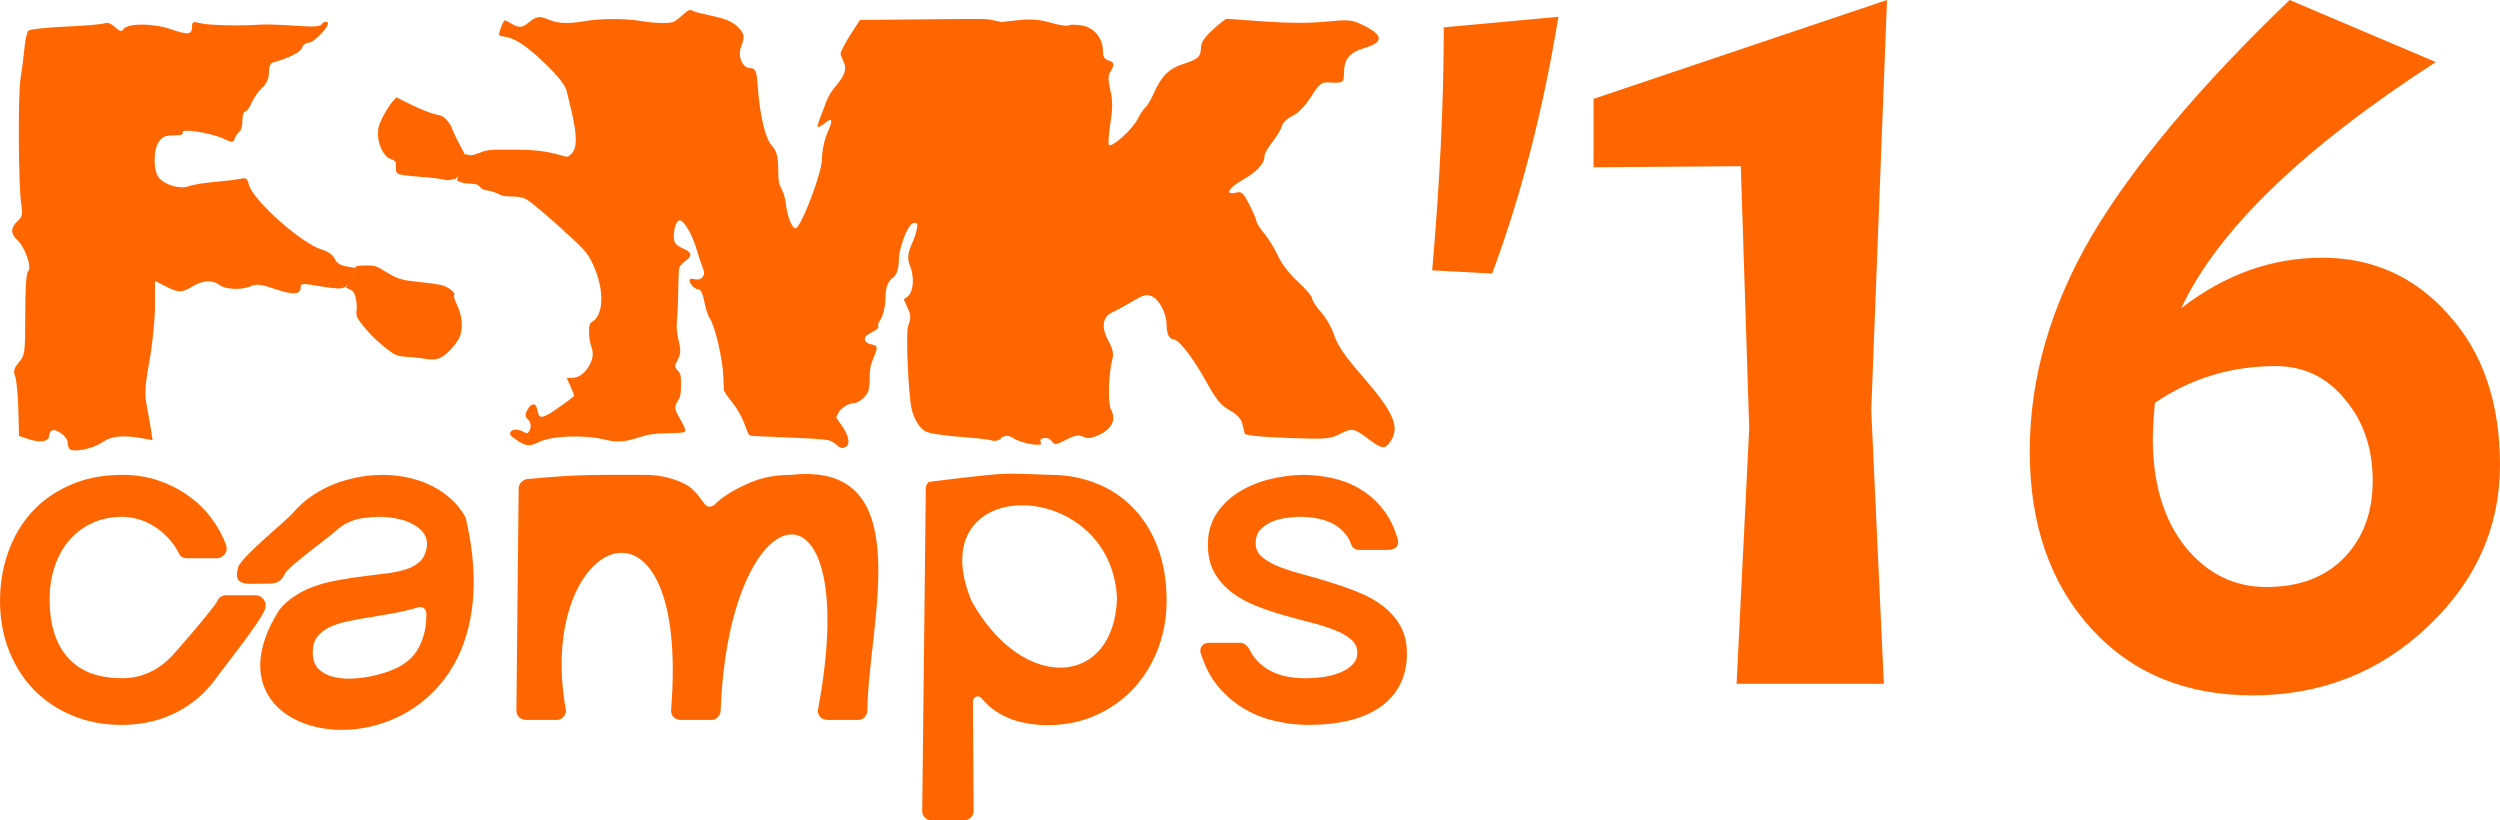 <?xml version="1.0" encoding="UTF-8" standalone="no"?>
<!-- Created with Inkscape (http://www.inkscape.org/) -->

<svg
   xmlns:dc="http://purl.org/dc/elements/1.1/"
   xmlns:cc="http://creativecommons.org/ns#"
   xmlns:rdf="http://www.w3.org/1999/02/22-rdf-syntax-ns#"
   xmlns:svg="http://www.w3.org/2000/svg"
   xmlns="http://www.w3.org/2000/svg"
   xmlns:sodipodi="http://sodipodi.sourceforge.net/DTD/sodipodi-0.dtd"
   xmlns:inkscape="http://www.inkscape.org/namespaces/inkscape"
   width="101.652mm"
   height="33.353mm"
   viewBox="0 0 360.185 118.182"
   id="svg16306"
   version="1.1"
   inkscape:version="0.91 r13725"
   sodipodi:docname="Camp16Logo.svg">
  <defs
     id="defs16308" />
  <sodipodi:namedview
     id="base"
     pagecolor="#ffffff"
     bordercolor="#666666"
     borderopacity="1.0"
     inkscape:pageopacity="0.0"
     inkscape:pageshadow="2"
     inkscape:zoom="0.35"
     inkscape:cx="-229.19297"
     inkscape:cy="-0.90915472"
     inkscape:document-units="px"
     inkscape:current-layer="layer1"
     showgrid="false"
     fit-margin-top="0"
     fit-margin-left="0"
     fit-margin-right="0"
     fit-margin-bottom="0"
     inkscape:window-width="1916"
     inkscape:window-height="1041"
     inkscape:window-x="0"
     inkscape:window-y="18"
     inkscape:window-maximized="0" />
  <g
     inkscape:label="Layer 1"
     inkscape:groupmode="layer"
     id="layer1"
     transform="translate(-105.622,-413.271)">
    <path
       inkscape:connector-curvature="0"
       style="fill:#ff6600;fill-opacity:1;fill-rule:evenodd;stroke:none"
       d="m 377.493,413.271 -42.285,14.246 0,9.852 21.219,-0.15 1.213,37.738 -1.82,36.832 21.221,0 -1.82,-39.408 2.273,-59.109 z m 58,0 c -12.934,12.428 -22.432,23.744 -28.494,33.949 -5.962,10.206 -8.941,20.564 -8.941,31.072 0,10.508 2.93,18.996 8.791,25.463 5.861,6.467 13.64,9.699 23.34,9.699 9.801,0 18.188,-3.284 25.16,-9.852 6.972,-6.568 10.459,-14.349 10.459,-23.342 0,-8.993 -2.477,-16.215 -7.428,-21.672 -4.85,-5.456 -10.912,-8.186 -18.188,-8.186 -7.275,0 -14.046,2.425 -20.311,7.275 5.254,-11.216 17.481,-23.038 36.68,-35.467 l -21.068,-8.941 z m -230.289,1.465 c -0.327,-0.079 -0.575,0.099 -1.226,0.693 -0.444,0.405 -0.996,0.833 -1.225,0.953 -0.576,0.301 -2.684,0.267 -4.734,-0.076 -2.214,-0.378 -5.83,-0.379 -8.012,-0.01 -2.559,0.433 -3.891,0.386 -5.297,-0.188 -1.394,-0.568 -1.794,-0.513 -2.908,0.4 -0.946,0.775 -1.447,0.811 -2.478,0.176 -0.42,-0.259 -0.867,-0.473 -0.994,-0.473 -0.188,-8e-4 -0.818,1.622 -0.818,2.107 0,0.072 0.349,0.179 0.775,0.236 1.345,0.18 2.799,1.062 4.912,2.98 2.356,2.139 3.784,3.83 4.047,4.785 0.101,0.368 0.451,1.828 0.775,3.244 0.757,3.302 0.738,5.057 -0.064,5.859 -0.494,0.494 -0.555,0.506 -1.332,0.283 -2.432,-0.698 -3.754,-0.858 -7.205,-0.873 -3.228,-0.014 -3.619,0.021 -4.578,0.41 -1.15,0.466 -1.681,0.479 -2.029,0.229 -0.022,-0.016 -0.082,0.055 -0.158,0.172 l -1.244,-2.371 c -0.422,-0.889 -0.768,-1.681 -0.768,-1.76 0,-0.079 -0.261,-0.461 -0.58,-0.848 -0.48,-0.582 -0.772,-0.741 -1.699,-0.924 -0.616,-0.121 -2.136,-0.72 -3.379,-1.332 l -2.258,-1.113 -0.625,0.705 c -0.343,0.388 -0.944,1.342 -1.334,2.121 -0.583,1.165 -0.705,1.61 -0.693,2.514 0.021,1.509 0.866,3.217 1.732,3.502 0.823,0.271 0.891,0.369 0.857,1.242 -0.023,0.582 0.058,0.806 0.352,0.963 0.21,0.113 1.625,0.292 3.143,0.399 1.518,0.107 3.126,0.309 3.574,0.449 0.448,0.14 1.399,-0.133 1.494,-0.154 0.04,-0.01 0.214,-0.15 0.414,-0.375 -0.097,0.365 -0.166,0.568 -0.199,0.582 -0.044,0.019 0.652,0.424 1.49,0.461 1.306,0.059 1.564,0.129 1.814,0.486 0.198,0.283 0.582,0.457 1.195,0.545 0.497,0.071 1.171,0.291 1.498,0.488 0.428,0.258 0.959,0.359 1.895,0.359 0.918,0 1.536,0.114 2.103,0.389 0.442,0.214 2.552,1.964 4.688,3.889 3.42,3.083 3.967,3.658 4.582,4.811 1.953,3.659 2.079,7.762 0.273,8.945 -0.447,0.293 -0.496,0.443 -0.496,1.539 0,0.676 0.138,1.557 0.311,1.988 0.414,1.035 0.256,2.042 -0.49,3.127 -0.689,1.001 -1.419,1.447 -2.373,1.447 l -0.666,0 0.572,1.262 c 0.314,0.693 0.533,1.3 0.486,1.346 -0.466,0.466 -3.257,2.434 -3.846,2.713 -1.084,0.513 -1.201,0.438 -1.516,-0.979 -0.164,-0.737 -0.777,-0.692 -1.256,0.094 -0.48,0.784 -0.479,1.14 0,1.574 0.437,0.396 0.498,1.198 0.129,1.703 -0.236,0.324 -0.289,0.326 -0.848,0.037 -0.747,-0.386 -1.452,-0.394 -1.762,-0.021 -0.305,0.367 -0.088,0.639 1.129,1.42 1.098,0.705 1.652,0.728 2.857,0.117 1.834,-0.929 6.519,-1.111 9.559,-0.371 1.656,0.403 2.758,0.351 4.555,-0.217 1.822,-0.576 2.616,-0.69 5.078,-0.729 1.565,-0.025 1.916,-0.084 1.963,-0.33 0.032,-0.165 -0.289,-0.894 -0.713,-1.619 -0.889,-1.522 -0.924,-1.795 -0.348,-2.728 0.345,-0.558 0.43,-0.972 0.43,-2.246 0.01,-1.362 -0.05,-1.622 -0.424,-2.022 -0.526,-0.561 -0.532,-0.722 -0.049,-1.623 0.462,-0.861 0.474,-1.352 0.076,-3.043 -0.236,-1.004 -0.272,-1.691 -0.156,-3.018 0.083,-0.944 0.154,-2.874 0.164,-4.291 0.01,-1.417 0.079,-2.747 0.16,-2.957 0.081,-0.21 0.442,-0.597 0.803,-0.859 1.14,-0.828 1.039,-1.299 -0.41,-1.92 -0.44,-0.189 -0.892,-0.515 -1.004,-0.725 -0.477,-0.892 -0.01,-3.269 0.646,-3.269 0.668,0 1.914,2.219 2.568,4.57 0.191,0.687 0.488,1.582 0.658,1.988 0.403,0.958 0.393,1.321 -0.051,1.723 -0.272,0.245 -0.536,0.296 -1.051,0.199 -0.582,-0.109 -0.685,-0.075 -0.685,0.215 0,0.452 0.738,1.225 1.17,1.225 0.461,0 0.686,0.479 1.047,2.225 0.168,0.811 0.477,1.706 0.685,1.988 0.737,0.997 1.88,5.912 1.949,8.379 0.025,0.892 0.059,1.762 0.076,1.932 0.017,0.17 0.47,0.856 1.006,1.525 1.05,1.312 1.623,2.346 2.192,3.959 0.199,0.564 0.447,1.055 0.553,1.092 0.106,0.037 2.511,0.154 5.344,0.26 2.833,0.106 5.487,0.273 5.896,0.373 0.41,0.1 0.967,0.402 1.236,0.672 l 0,0 c 0.55,0.55 0.929,0.612 1.445,0.234 0.562,-0.411 0.291,-1.607 -0.674,-2.982 l -0.815,-1.162 0.312,-0.654 c 0.337,-0.708 1.502,-1.432 2.305,-1.432 0.559,0 1.547,-0.784 1.938,-1.539 0.178,-0.344 0.283,-1.114 0.283,-2.123 0,-1.272 0.101,-1.809 0.496,-2.728 0.693,-1.615 0.683,-1.857 -0.092,-2.02 -1.407,-0.295 -1.5,-1.096 -0.203,-1.738 0.895,-0.443 1.134,-0.681 1.012,-1 -0.057,-0.149 0.074,-0.513 0.291,-0.809 0.444,-0.604 0.781,-2.127 0.781,-3.527 0,-1.163 0.39,-2.13 1.029,-2.549 0.555,-0.363 0.877,-1.303 0.877,-2.57 0,-1.105 0.589,-3.156 1.256,-4.381 0.41,-0.754 0.625,-0.961 0.996,-0.961 0.446,0 0.465,0.045 0.359,0.81 -0.061,0.446 -0.373,1.39 -0.693,2.096 -0.638,1.406 -0.72,2.239 -0.32,3.223 0.699,1.72 0.518,3.852 -0.385,4.51 l -0.498,0.363 0.525,1.17 c 0.533,1.188 0.534,1.284 0.068,2.848 -0.309,1.038 0.082,9.767 0.523,11.711 0.329,1.446 1.121,2.783 1.924,3.244 0.64,0.368 2.6,0.66 6.33,0.941 1.507,0.114 2.961,0.29 3.23,0.393 0.336,0.128 0.659,0.118 1.024,-0.033 0.375,-0.155 0.467,-0.235 0.391,-0.438 0.114,0.021 0.213,0.012 0.279,-0.023 0.455,-0.243 0.934,-0.178 1.525,0.209 1.137,0.744 4.331,1.277 3.949,0.658 -0.462,-0.748 0.975,-1.017 1.512,-0.283 0.454,0.62 0.58,0.611 2.1,-0.164 1.273,-0.649 1.801,-0.742 2.486,-0.43 0.676,0.308 1.218,0.229 2.42,-0.352 1.74,-0.841 2.325,-2.166 1.574,-3.568 -0.48,-0.897 -0.37,-5.117 0.188,-7.24 0.218,-0.83 0.072,-1.509 -0.584,-2.709 -1.076,-1.97 -0.829,-3.464 0.682,-4.127 0.57,-0.25 1.861,-0.949 2.871,-1.553 1.571,-0.939 1.975,-1.034 2.787,-0.664 1.019,0.464 2.055,2.487 2.055,4.012 0,1.314 0.375,2.143 0.973,2.143 0.781,0 2.83,2.646 4.779,6.17 1.392,2.517 2.087,3.362 3.344,4.064 1.06,0.593 1.662,1.226 1.81,1.908 0.122,0.561 0.278,1.208 0.346,1.438 0.08,0.268 2.289,0.498 6.146,0.639 5.449,0.199 6.16,0.15 7.461,-0.514 1.87,-0.954 2.105,-0.92 4.139,0.602 l -0.01,0 c 2.053,1.536 2.444,1.595 3.221,0.486 1.472,-2.102 0.574,-4.227 -4,-9.471 -2.461,-2.822 -3.559,-4.415 -4.027,-5.842 -0.354,-1.079 -1.221,-2.607 -1.926,-3.394 -0.705,-0.788 -1.281,-1.672 -1.281,-1.965 0,-0.293 -0.921,-1.375 -2.047,-2.404 -1.189,-1.087 -2.383,-2.63 -2.848,-3.68 -0.44,-0.995 -1.322,-2.44 -1.959,-3.213 -0.637,-0.773 -1.158,-1.579 -1.158,-1.791 0,-0.211 -0.455,-1.284 -1.012,-2.385 -0.861,-1.702 -1.141,-1.969 -1.867,-1.787 -1.717,0.431 -1.27,-0.583 0.773,-1.752 2.175,-1.244 3.25,-2.393 3.25,-3.471 0,-0.344 0.52,-1.278 1.154,-2.076 0.634,-0.798 1.246,-1.825 1.361,-2.283 0.115,-0.458 0.799,-1.114 1.52,-1.457 0.814,-0.388 1.825,-1.432 2.672,-2.756 1.215,-1.899 1.495,-2.124 2.574,-2.066 2.044,0.11 2.162,0.041 2.172,-1.252 0.01,-2.149 0.746,-3.053 3.049,-3.738 2.774,-0.825 2.614,-1.889 -0.51,-3.367 -1.431,-0.677 -1.955,-0.716 -5.217,-0.396 -2.311,0.226 -5.491,0.215 -8.775,-0.029 -2.833,-0.211 -5.283,-0.385 -5.445,-0.385 -0.162,-8e-4 -1.064,0.708 -2.004,1.574 -1.228,1.132 -1.707,1.869 -1.707,2.623 0,1.242 -0.437,1.645 -2.48,2.285 -2.057,0.645 -3.176,1.722 -4.229,4.07 -0.485,1.082 -1.065,2.08 -1.289,2.219 -0.224,0.138 -0.742,0.908 -1.15,1.709 -0.766,1.501 -3.673,4.112 -4.102,3.684 -0.133,-0.133 -0.041,-1.524 0.203,-3.094 0.343,-2.177 0.342,-3.315 0,-4.797 -0.341,-1.496 -0.34,-2.108 0.01,-2.668 0.638,-1.022 0.569,-1.382 -0.309,-1.611 -0.537,-0.14 -0.764,-0.522 -0.764,-1.285 0,-1.885 -1.26,-3.453 -3.008,-3.748 -0.848,-0.142 -1.723,-0.15 -1.943,-0.014 -0.22,0.136 -1.38,-0.036 -2.578,-0.385 -1.57,-0.456 -2.836,-0.562 -4.533,-0.381 l -2.354,0.252 0.02,0.113 -0.082,-0.059 -1.125,-0.234 c -1.342,-0.281 -0.475,-0.269 -10.932,-0.17 l -8.471,0.082 -0.932,1.418 c -1.061,1.616 -1.871,3.108 -1.871,3.449 0,0.128 0.177,0.597 0.393,1.043 0.541,1.118 0.282,1.994 -1.053,3.566 -0.704,0.83 -1.174,1.627 -1.494,2.531 -0.257,0.726 -0.648,1.766 -0.869,2.312 -0.222,0.546 -0.328,1.039 -0.238,1.094 0.09,0.056 0.487,-0.153 0.881,-0.467 0.394,-0.313 0.79,-0.57 0.881,-0.57 0.29,0 0.173,0.641 -0.305,1.666 -0.51,1.095 -0.867,2.731 -0.867,3.973 0,1.979 -3.057,10.004 -3.811,10.004 -0.539,0 -1.206,-1.756 -1.432,-3.769 -0.062,-0.552 -0.324,-1.403 -0.582,-1.889 -0.393,-0.739 -0.475,-1.153 -0.475,-2.525 -0.01,-2.127 -0.219,-2.982 -0.92,-3.715 -0.951,-0.993 -1.756,-4.419 -2.053,-8.725 -0.14,-2.031 -0.333,-2.459 -1.105,-2.459 -1.053,0 -1.796,-1.694 -1.309,-2.981 0.524,-1.382 0.511,-1.853 -0.062,-2.535 -0.903,-1.073 -1.887,-1.548 -4.199,-2.027 -1.189,-0.247 -2.33,-0.54 -2.537,-0.65 -0.144,-0.077 -0.262,-0.132 -0.371,-0.158 z m 124.947,0.959 -16.521,1.516 c 0,10.61 -0.554,22.28 -1.666,35.012 l 8.639,0.455 c 4.143,-11.115 7.326,-23.443 9.549,-36.983 z m -177.602,0.713 c -0.217,0.015 -0.445,0.145 -0.566,0.342 -0.221,0.357 -1.195,0.413 -3.867,0.223 -1.965,-0.139 -4.172,-0.211 -4.906,-0.16 -2.939,0.208 -7.511,0.107 -8.682,-0.191 -1.094,-0.279 -1.238,-0.225 -1.238,0.455 10e-5,1.204 -0.539,1.274 -3.07,0.398 -2.58,-0.893 -6.286,-0.878 -6.846,0.027 -0.237,0.383 -0.507,0.308 -1.191,-0.33 -0.549,-0.512 -1.107,-0.722 -1.471,-0.555 -0.322,0.149 -2.854,0.367 -5.625,0.486 -2.771,0.119 -5.198,0.388 -5.394,0.598 -0.197,0.21 -0.455,1.413 -0.572,2.672 -0.117,1.259 -0.361,3.146 -0.543,4.195 -0.379,2.186 -0.306,15.551 0.1,18.125 0.231,1.465 0.153,1.824 -0.531,2.443 -1.003,0.908 -1.021,1.819 -0.053,2.695 1.111,1.005 2.153,3.938 1.598,4.494 -0.294,0.294 -0.439,2.369 -0.439,6.248 0,5.553 -0.04,5.856 -0.904,6.887 -0.732,0.873 -0.836,1.261 -0.545,2.033 0.198,0.525 0.404,2.669 0.457,4.768 l 0.096,3.817 1.457,0.484 c 1.609,0.536 2.873,0.321 2.873,-0.488 0,-0.288 0.179,-0.634 0.398,-0.769 0.59,-0.364 2.273,0.873 2.273,1.672 0,0.38 0.128,0.823 0.285,0.982 l 0,0 c 0.532,0.541 3.45,-0.055 4.73,-0.967 1.303,-0.928 3.043,-1.084 5.967,-0.535 l 1.268,0.236 -0.227,-1.451 c -0.125,-0.799 -0.402,-2.397 -0.619,-3.551 -0.322,-1.714 -0.251,-2.897 0.395,-6.457 0.434,-2.397 0.791,-5.965 0.791,-7.926 l 0,-3.566 1.51,0.771 c 1.882,0.961 2.357,0.962 3.918,0.01 1.469,-0.896 2.865,-0.96 3.897,-0.18 0.875,0.661 3.23,0.733 4.535,0.139 0.739,-0.337 1.428,-0.251 3.438,0.428 2.63,0.888 3.688,0.824 3.688,-0.227 0,-0.51 0.265,-0.584 1.432,-0.395 4.996,0.812 4.805,0.838 5.906,-0.826 l 0.695,-1.049 c -0.116,0.213 -0.292,0.49 -0.6,0.936 l -0.934,1.355 0.594,0.262 c 0.483,0.213 0.639,0.439 0.838,1.215 0.131,0.525 0.193,1.321 0.131,1.768 -0.125,0.899 0.042,1.217 1.59,3.029 0.939,1.1 2.991,2.856 3.914,3.352 0.352,0.189 1.088,0.338 1.752,0.353 0.629,0.016 1.703,0.128 2.385,0.25 1.824,0.326 2.536,0.099 3.842,-1.23 0.626,-0.637 1.211,-1.455 1.404,-1.961 0.485,-1.27 0.332,-2.942 -0.416,-4.539 -0.38,-0.811 -0.529,-1.334 -0.412,-1.451 0.255,-0.255 -0.817,-1.125 -1.705,-1.383 -0.39,-0.113 -1.887,-0.329 -3.328,-0.478 -2.744,-0.285 -3.092,-0.397 -5.191,-1.685 -0.985,-0.605 -1.29,-0.697 -2.322,-0.697 -0.653,0 -1.339,0.058 -1.523,0.129 -0.314,0.12 -0.314,0.137 -0.01,0.244 0.01,0 0.01,0.012 0.018,0.016 l -1.226,-0.197 c -1.082,-0.173 -1.629,-0.497 -1.922,-1.141 -0.251,-0.55 -0.973,-1.068 -1.861,-1.334 -2.955,-0.885 -9.954,-7.124 -10.52,-9.377 -0.222,-0.884 -0.409,-1.005 -1.26,-0.814 -0.55,0.123 -2.201,0.324 -3.67,0.447 -1.469,0.123 -3.132,0.398 -3.697,0.611 -1.225,0.462 -3.32,-0.113 -4.281,-1.176 -0.847,-0.936 -0.89,-3.936 -0.074,-5.182 0.5,-0.764 0.946,-0.961 2.17,-0.961 1.011,0 1.451,-0.142 1.283,-0.414 -0.384,-0.622 3.857,-0.01 5.727,0.83 1.493,0.668 1.55,0.669 1.803,-0.014 0.143,-0.388 0.443,-0.818 0.668,-0.957 0.225,-0.139 0.408,-0.844 0.408,-1.566 0,-0.722 0.182,-1.312 0.402,-1.312 0.221,0 0.634,-0.558 0.92,-1.24 0.286,-0.682 0.963,-1.655 1.506,-2.164 0.682,-0.639 0.988,-1.322 0.988,-2.207 0,-0.705 0.214,-1.343 0.477,-1.418 2.469,-0.708 4.101,-1.524 4.301,-2.152 0.129,-0.406 0.548,-0.738 0.932,-0.738 0.887,0 3.377,-2.757 2.695,-2.984 -0.066,-0.022 -0.137,-0.03 -0.209,-0.025 z m 280.975,49.607 c 4.042,0 7.375,1.616 10.002,4.85 2.627,3.132 3.941,7.024 3.941,11.672 0,4.547 -1.364,8.233 -4.092,11.062 -2.728,2.829 -6.468,4.244 -11.217,4.244 -4.648,0 -8.538,-1.92 -11.67,-5.76 -3.132,-3.941 -4.699,-9.145 -4.699,-15.611 0,-1.213 0.101,-2.929 0.303,-5.152 5.153,-3.537 10.965,-5.305 17.432,-5.305 z m -182.074,15.502 c -2.34,0.01 -4.546,0.265 -12.02,1.18 -0.281,0.281 -0.424,0.574 -0.424,0.877 l -0.519,46.611 c 0,0.325 0.131,0.617 0.391,0.877 0.26,0.26 0.552,0.391 0.877,0.391 l 4.807,0 c 0.325,0 0.629,-0.131 0.91,-0.391 0.281,-0.26 0.422,-0.552 0.422,-0.877 l -0.098,-15.785 c 0,-0.368 0.142,-0.618 0.424,-0.748 0.303,-0.13 0.596,-0.032 0.877,0.293 0.606,0.715 1.277,1.32 2.014,1.818 0.758,0.476 1.537,0.867 2.338,1.17 0.823,0.281 1.657,0.487 2.502,0.617 0.866,0.13 1.722,0.195 2.566,0.195 2.577,0 4.915,-0.477 7.016,-1.43 2.122,-0.953 3.93,-2.241 5.424,-3.865 1.516,-1.646 2.685,-3.551 3.508,-5.717 0.823,-2.166 1.234,-4.461 1.234,-6.887 0,-2.923 -0.433,-5.511 -1.299,-7.764 -0.866,-2.252 -2.056,-4.146 -3.572,-5.684 -1.516,-1.559 -3.293,-2.73 -5.328,-3.51 -2.014,-0.801 -4.191,-1.201 -6.529,-1.201 -2.666,-0.089 -4.116,-0.176 -5.519,-0.172 z m -30.193,0.053 c -0.533,0.015 -1.091,0.055 -1.674,0.119 -2.187,0 -4.114,0.358 -5.781,1.072 -1.667,0.693 -3.866,1.787 -5.295,3.281 -0.303,0.173 -0.553,0.248 -0.748,0.227 -0.195,-0.022 -0.38,-0.12 -0.553,-0.293 -1.104,-1.494 -1.829,-2.577 -3.475,-3.248 -1.646,-0.693 -3.357,-1.039 -5.133,-1.039 -6.745,0.039 -8.773,-0.174 -16.793,0.584 -0.39,1e-4 -0.736,0.142 -1.039,0.424 -0.281,0.26 -0.422,0.595 -0.422,1.006 l -0.326,31.932 c 0,0.411 0.142,0.746 0.424,1.006 0.281,0.238 0.628,0.357 1.039,0.357 l 4.385,0 c 0.368,0 0.672,-0.141 0.91,-0.422 0.26,-0.281 0.389,-0.595 0.389,-0.941 -4.629,-25.264 17.987,-34.93 15.137,0 0,0.411 0.14,0.746 0.422,1.006 0.281,0.238 0.63,0.357 1.041,0.357 l 4.385,0 c 0.368,0 0.672,-0.14 0.91,-0.422 0.26,-0.281 0.389,-0.595 0.389,-0.941 1.235,-32.38 20.659,-35.226 14,0 0,0.411 0.14,0.746 0.422,1.006 0.281,0.238 0.629,0.357 1.041,0.357 l 4.385,0 c 0.368,0 0.67,-0.141 0.908,-0.422 0.26,-0.281 0.391,-0.595 0.391,-0.941 0.048,-11.93 7.178,-34.538 -9.338,-34.065 z m -97.996,0.119 c -2.837,0 -5.35,0.488 -7.537,1.463 -2.187,0.953 -4.027,2.251 -5.521,3.897 -1.494,1.646 -2.631,3.575 -3.41,5.783 -0.78,2.209 -1.17,4.547 -1.17,7.016 0,2.599 0.433,4.991 1.299,7.178 0.866,2.187 2.068,4.072 3.606,5.652 1.559,1.581 3.411,2.815 5.555,3.703 2.144,0.888 4.482,1.332 7.016,1.332 1.971,0 3.813,-0.271 5.523,-0.812 1.711,-0.563 3.259,-1.353 4.645,-2.371 1.386,-1.018 2.588,-2.252 3.605,-3.703 1.039,-1.451 6.345,-8.027 6.951,-9.846 0.065,-0.152 0.086,-0.336 0.064,-0.553 0,-0.216 -0.054,-0.422 -0.162,-0.617 -0.108,-0.195 -0.272,-0.368 -0.488,-0.52 -0.195,-0.152 -0.455,-0.239 -0.779,-0.26 l -4.256,0 c -0.65,0.065 -1.061,0.325 -1.234,0.779 -0.52,1.061 -5.617,6.923 -6.332,7.703 -0.693,0.779 -1.441,1.429 -2.242,1.949 -0.801,0.52 -1.645,0.908 -2.533,1.168 -0.866,0.238 -1.731,0.357 -2.598,0.357 -1.603,0 -3.054,-0.215 -4.354,-0.648 -1.278,-0.455 -2.372,-1.149 -3.281,-2.08 -0.909,-0.931 -1.613,-2.11 -2.111,-3.539 -0.498,-1.451 -0.746,-3.174 -0.746,-5.166 0,-1.581 0.227,-3.084 0.682,-4.514 0.455,-1.429 1.126,-2.687 2.014,-3.769 0.888,-1.083 1.982,-1.938 3.281,-2.566 1.321,-0.65 2.827,-0.973 4.516,-0.973 0.693,0 1.418,0.108 2.176,0.324 0.758,0.195 1.494,0.508 2.209,0.941 0.736,0.433 1.429,0.985 2.078,1.656 0.65,0.65 1.213,1.44 1.69,2.371 0.087,0.238 0.238,0.411 0.455,0.519 0.216,0.108 0.443,0.164 0.682,0.164 l 4.287,0 c 0.455,0 0.834,-0.184 1.137,-0.553 0.325,-0.39 0.39,-0.867 0.195,-1.43 -0.476,-1.299 -1.169,-2.555 -2.078,-3.768 -0.888,-1.213 -1.97,-2.274 -3.248,-3.184 -1.256,-0.931 -2.696,-1.677 -4.32,-2.24 -1.603,-0.563 -3.356,-0.846 -5.262,-0.846 z m 37.42,0 c -1.624,0 -3.237,0.217 -4.84,0.65 -1.603,0.411 -3.087,1.029 -4.451,1.851 -1.364,0.801 -2.545,1.786 -3.541,2.955 -0.996,1.169 -7.55,6.41 -7.939,7.904 -0.238,0.953 -0.194,1.58 0.131,1.883 0.346,0.303 0.866,0.455 1.559,0.455 l 2.826,-0.033 c 0.563,0 1.017,-0.108 1.363,-0.324 0.368,-0.216 0.66,-0.586 0.877,-1.105 0.368,-0.91 6.706,-5.552 7.291,-6.115 0.585,-0.563 1.223,-0.996 1.916,-1.299 0.715,-0.325 1.451,-0.53 2.209,-0.617 0.758,-0.108 1.494,-0.162 2.209,-0.162 0.845,0 1.679,0.086 2.502,0.26 0.823,0.151 1.559,0.4 2.209,0.746 0.65,0.325 1.169,0.736 1.559,1.234 0.39,0.476 0.584,1.04 0.584,1.689 -0.022,0.693 -0.206,1.331 -0.553,1.916 -0.325,0.563 -0.94,1.061 -1.85,1.494 -0.823,0.325 -1.809,0.575 -2.957,0.748 -1.126,0.151 -2.328,0.303 -3.606,0.455 -1.256,0.152 -2.533,0.346 -3.832,0.584 -1.299,0.217 -2.524,0.541 -3.672,0.975 -0.888,0.325 -1.744,0.757 -2.566,1.299 -0.823,0.52 -1.559,1.17 -2.209,1.949 -15.048,23.481 36.136,26.782 26.832,-13.188 -0.693,-1.299 -1.635,-2.403 -2.826,-3.312 -1.191,-0.931 -2.577,-1.647 -4.158,-2.145 -1.581,-0.498 -3.269,-0.748 -5.066,-0.748 z m 132.508,0 c -1.754,0.043 -3.454,0.293 -5.1,0.748 -1.624,0.455 -3.064,1.103 -4.32,1.947 -1.256,0.845 -2.264,1.885 -3.022,3.119 -0.736,1.213 -1.103,2.62 -1.103,4.223 l 0,0 c 0,1.559 0.302,2.89 0.908,3.994 0.628,1.104 1.441,2.047 2.438,2.826 1.018,0.78 2.166,1.429 3.443,1.949 1.299,0.52 2.62,0.974 3.963,1.363 1.364,0.39 2.685,0.747 3.963,1.072 1.299,0.325 2.445,0.683 3.441,1.072 1.018,0.39 1.831,0.846 2.438,1.365 0.628,0.52 0.941,1.17 0.941,1.949 0,0.65 -0.217,1.202 -0.65,1.656 -0.411,0.455 -0.973,0.834 -1.688,1.137 -0.693,0.303 -1.495,0.53 -2.404,0.682 -0.888,0.13 -1.819,0.195 -2.793,0.195 -0.78,0 -1.57,-0.066 -2.371,-0.195 -0.78,-0.13 -1.528,-0.357 -2.242,-0.682 -0.693,-0.325 -1.331,-0.748 -1.916,-1.268 -0.585,-0.541 -1.083,-1.212 -1.494,-2.014 -0.151,-0.303 -0.348,-0.53 -0.586,-0.682 -0.217,-0.173 -0.432,-0.26 -0.648,-0.26 l -4.645,0 c -0.152,1e-4 -0.315,0.031 -0.488,0.096 -0.152,0.065 -0.292,0.163 -0.422,0.293 -0.108,0.13 -0.195,0.303 -0.26,0.52 -0.043,0.195 -0.011,0.445 0.098,0.748 0.606,1.884 1.462,3.474 2.566,4.773 1.104,1.278 2.348,2.318 3.734,3.119 1.386,0.801 2.859,1.374 4.418,1.721 1.559,0.368 3.107,0.553 4.644,0.553 4.634,0 8.176,-0.898 10.623,-2.695 2.447,-1.819 3.67,-4.353 3.67,-7.602 0,-1.538 -0.314,-2.858 -0.941,-3.963 -0.628,-1.105 -1.451,-2.046 -2.469,-2.826 -1.018,-0.801 -2.187,-1.461 -3.508,-1.98 -1.299,-0.541 -2.632,-1.018 -3.996,-1.43 -1.343,-0.433 -2.675,-0.823 -3.996,-1.17 -1.299,-0.346 -2.457,-0.714 -3.475,-1.103 -1.018,-0.411 -1.841,-0.877 -2.469,-1.397 -0.628,-0.541 -0.941,-1.203 -0.941,-1.982 0,-0.866 0.248,-1.549 0.746,-2.047 0.52,-0.52 1.127,-0.908 1.82,-1.168 0.715,-0.26 1.428,-0.423 2.143,-0.488 0.715,-0.087 1.266,-0.129 1.656,-0.129 0.758,1e-4 1.518,0.066 2.275,0.195 0.78,0.13 1.504,0.345 2.176,0.648 0.671,0.303 1.267,0.726 1.787,1.268 0.541,0.52 0.941,1.179 1.201,1.98 0.238,0.455 0.628,0.684 1.17,0.684 l 3.963,0 c 0.152,0 0.334,-0.012 0.551,-0.033 0.216,-0.043 0.413,-0.12 0.586,-0.229 0.173,-0.108 0.302,-0.26 0.389,-0.455 0.087,-0.216 0.087,-0.497 0,-0.844 -0.476,-1.689 -1.18,-3.118 -2.111,-4.287 -0.931,-1.191 -2.014,-2.154 -3.248,-2.891 -1.213,-0.736 -2.543,-1.267 -3.994,-1.592 -1.451,-0.325 -2.935,-0.488 -4.451,-0.488 z m -40.312,4.383 c 6.093,-0.01 13.252,4.517 13.676,13.354 -0.366,12.751 -13.452,13.84 -20.951,0.455 -3.845,-9.271 1.182,-13.803 7.275,-13.809 z m -86.617,14.66 c 0.146,0.016 0.279,0.068 0.398,0.154 0.26,0.152 0.389,0.444 0.389,0.877 0,0.303 -0.021,0.747 -0.064,1.332 -0.043,0.585 -0.174,1.225 -0.391,1.918 -0.195,0.693 -0.518,1.397 -0.973,2.111 -0.433,0.693 -1.05,1.299 -1.852,1.818 -0.541,0.368 -1.245,0.714 -2.111,1.039 -0.845,0.303 -1.754,0.553 -2.728,0.748 -0.975,0.195 -1.961,0.303 -2.957,0.324 -0.975,0 -1.863,-0.119 -2.664,-0.357 -0.78,-0.238 -1.418,-0.629 -1.916,-1.17 -0.476,-0.563 -0.715,-1.321 -0.715,-2.273 0,-0.909 0.217,-1.646 0.65,-2.209 0.433,-0.585 1.018,-1.05 1.754,-1.396 0.758,-0.368 1.623,-0.651 2.598,-0.846 0.996,-0.216 2.048,-0.411 3.152,-0.584 1.126,-0.195 2.274,-0.389 3.443,-0.584 1.191,-0.217 2.36,-0.499 3.508,-0.846 0.173,-0.054 0.332,-0.073 0.478,-0.057 z"
       id="path3945-6-8-8-7" />
  </g>
</svg>
